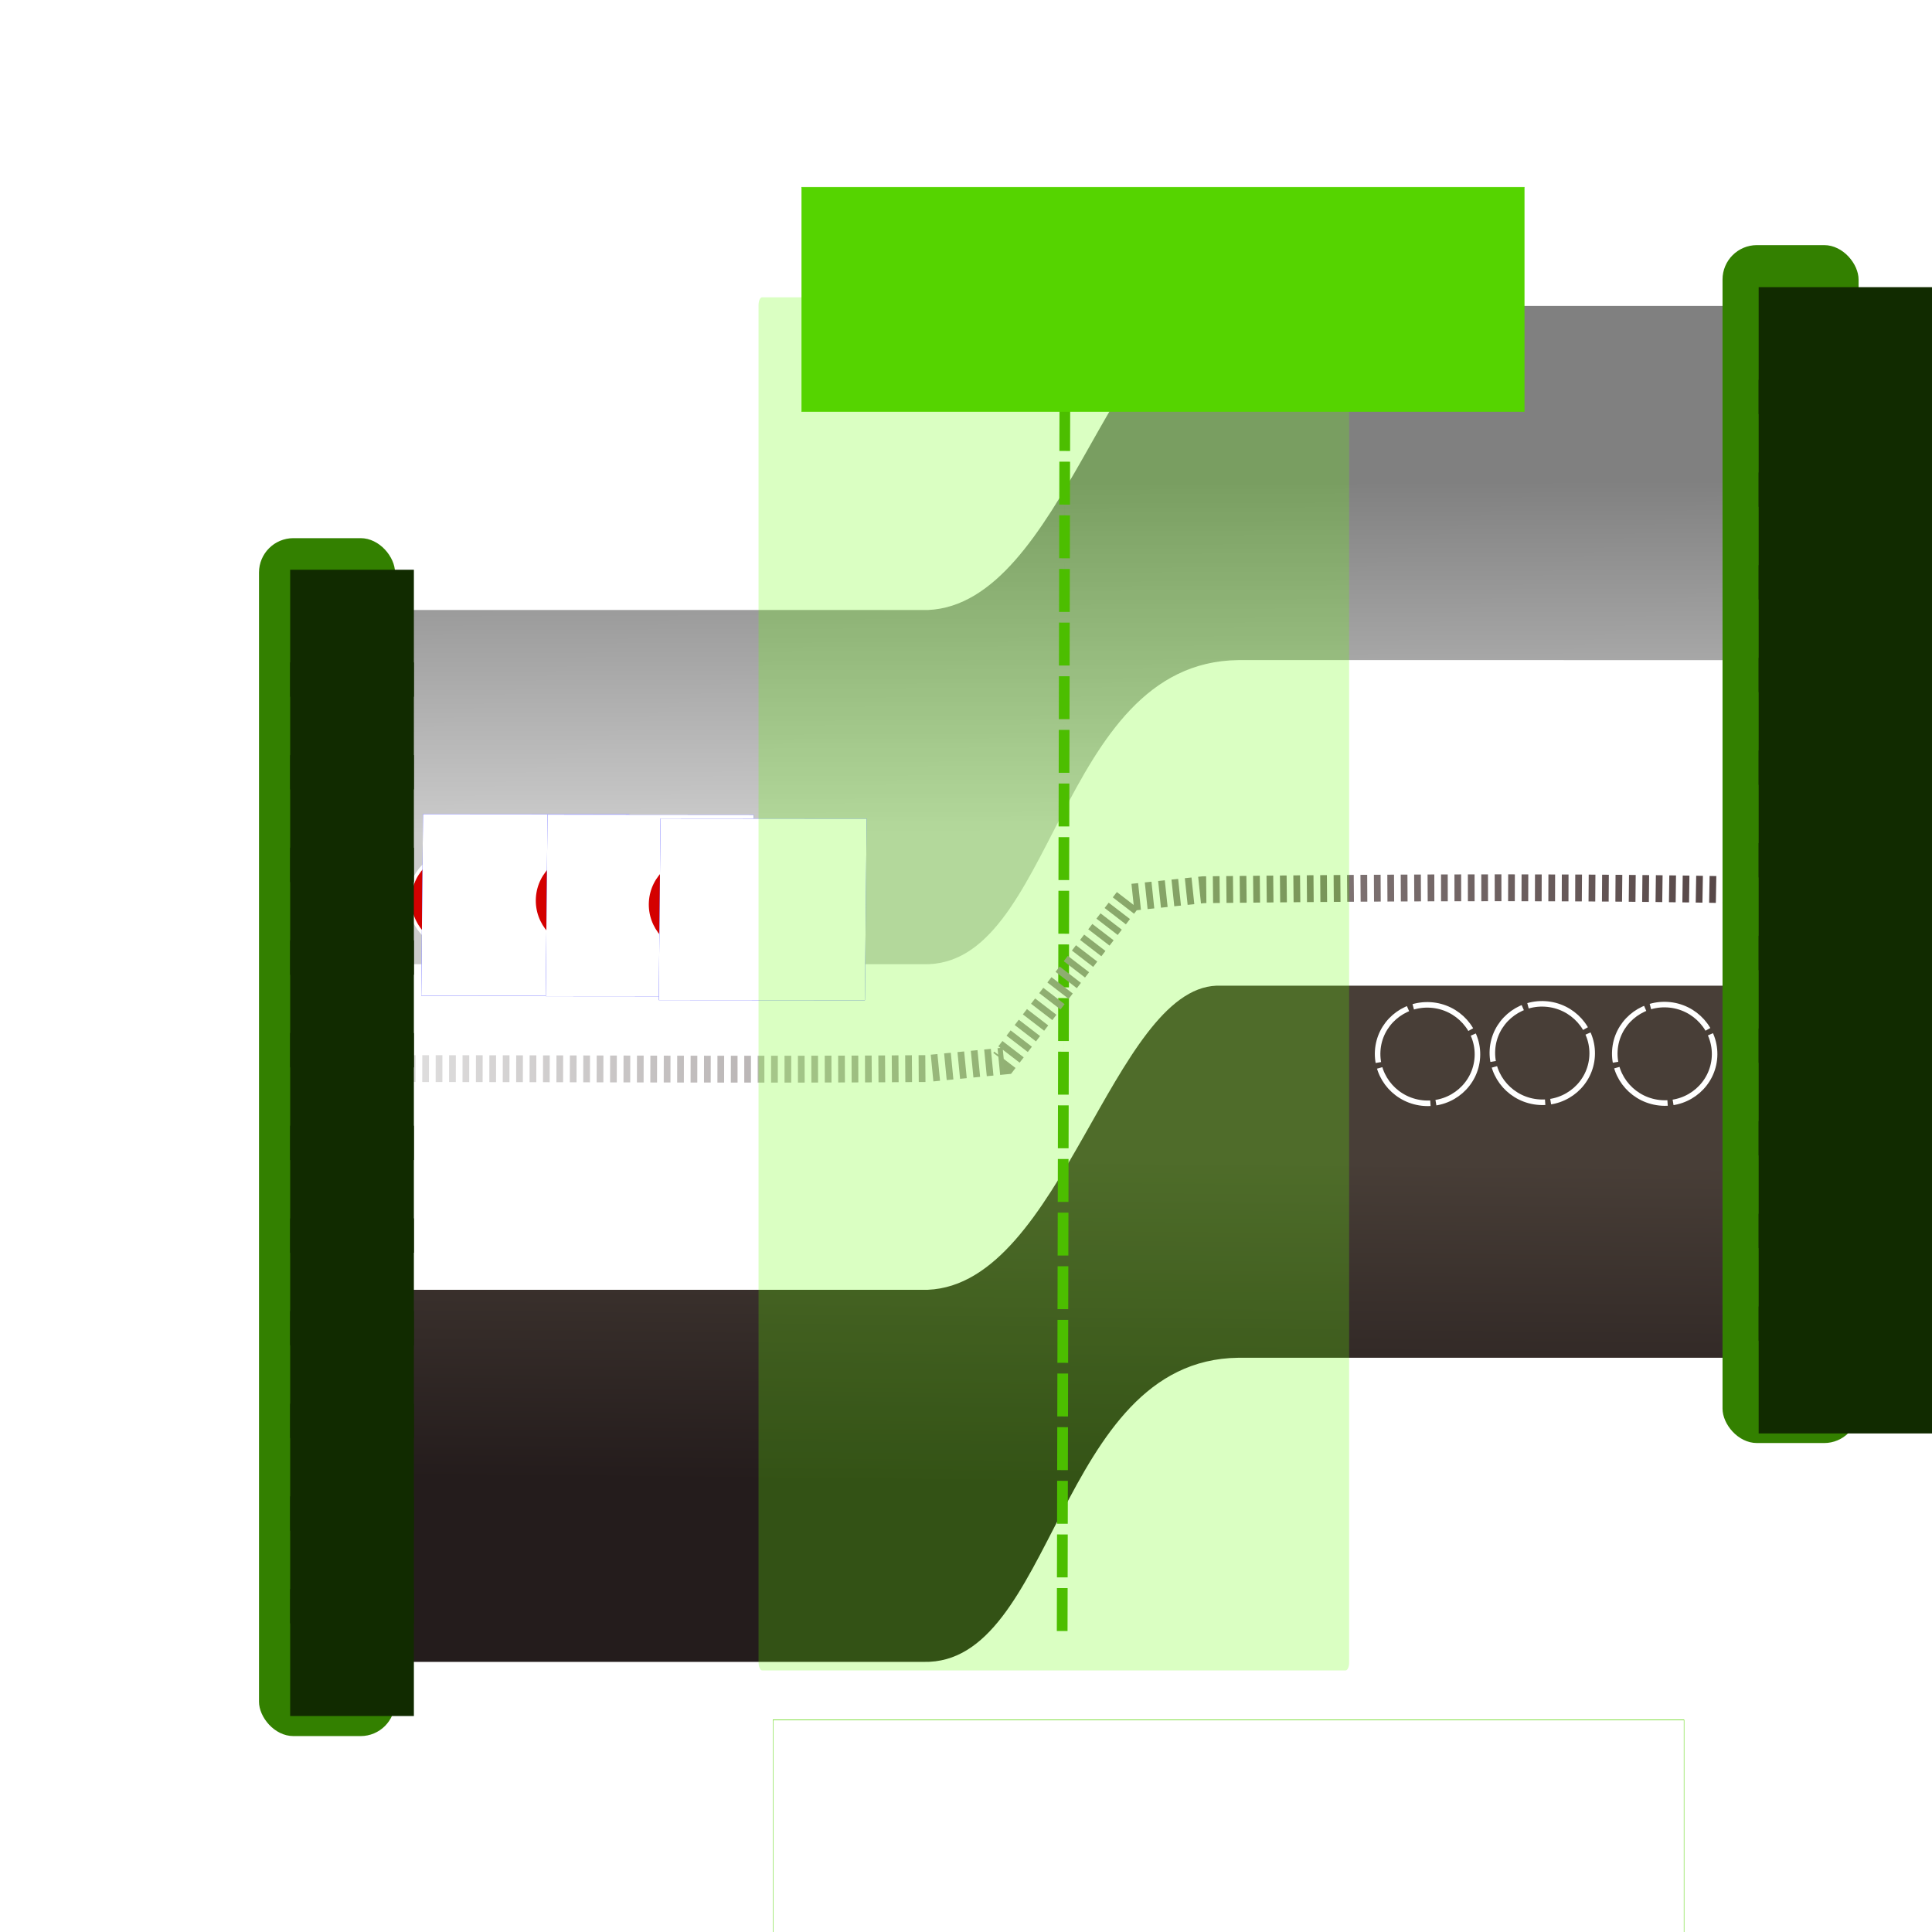 <?xml version="1.0" encoding="UTF-8" standalone="no"?>
<!-- Created with Inkscape (http://www.inkscape.org/) -->

<svg
   xmlns:dc="http://purl.org/dc/elements/1.1/"
   xmlns:cc="http://creativecommons.org/ns#"
   xmlns:rdf="http://www.w3.org/1999/02/22-rdf-syntax-ns#"
   xmlns:svg="http://www.w3.org/2000/svg"
   xmlns="http://www.w3.org/2000/svg"
   xmlns:xlink="http://www.w3.org/1999/xlink"
   xmlns:sodipodi="http://sodipodi.sourceforge.net/DTD/sodipodi-0.dtd"
   xmlns:inkscape="http://www.inkscape.org/namespaces/inkscape"
   width="1080mm"
   height="1080mm"
   viewBox="0 0 1080 1080"
   version="1.1"
   id="svg8"
   inkscape:export-filename="C:\Users\buiba\Desktop\GaN Android App v2\App Creation Material\p-n juction lesson\Lesson III\page2 v3\51.png"
   inkscape:export-xdpi="25.4"
   inkscape:export-ydpi="25.4"
   inkscape:version="0.92.4 (5da689c313, 2019-01-14)"
   sodipodi:docname="end bend with depletion.svg">
  <defs
     id="defs2">
    <linearGradient
       inkscape:collect="always"
       id="linearGradient991">
      <stop
         style="stop-color:#e6e6e6;stop-opacity:1"
         offset="0"
         id="stop987" />
      <stop
         style="stop-color:#483737;stop-opacity:1"
         offset="1"
         id="stop989" />
    </linearGradient>
    <linearGradient
       inkscape:collect="always"
       id="linearGradient990">
      <stop
         style="stop-color:#808080;stop-opacity:1;"
         offset="0"
         id="stop986" />
      <stop
         style="stop-color:#808080;stop-opacity:0;"
         offset="1"
         id="stop988" />
    </linearGradient>
    <linearGradient
       inkscape:collect="always"
       id="linearGradient982">
      <stop
         style="stop-color:#cccccc;stop-opacity:1"
         offset="0"
         id="stop978" />
      <stop
         style="stop-color:#808080;stop-opacity:1"
         offset="1"
         id="stop980" />
    </linearGradient>
    <linearGradient
       inkscape:collect="always"
       id="linearGradient974">
      <stop
         style="stop-color:#483e37;stop-opacity:1;"
         offset="0"
         id="stop970" />
      <stop
         style="stop-color:#241c1c;stop-opacity:1"
         offset="1"
         id="stop972" />
    </linearGradient>
    <marker
       inkscape:stockid="EmptyTriangleInM"
       orient="auto"
       refY="0"
       refX="0"
       id="EmptyTriangleInM"
       style="overflow:visible"
       inkscape:isstock="true">
      <path
         inkscape:connector-curvature="0"
         id="path999"
         d="M 5.77,0 -2.88,5 V -5 Z"
         style="fill:#ffffff;fill-opacity:1;fill-rule:evenodd;stroke:#ffffff;stroke-width:1pt;stroke-opacity:1"
         transform="matrix(-0.4,0,0,-0.4,1.8,0)" />
    </marker>
    <marker
       inkscape:stockid="EmptyTriangleInM"
       orient="auto"
       refY="0"
       refX="0"
       id="EmptyTriangleInM-3"
       style="overflow:visible"
       inkscape:isstock="true">
      <path
         inkscape:connector-curvature="0"
         id="path999-2"
         d="M 5.77,0 -2.88,5 V -5 Z"
         style="fill:#ffffff;fill-opacity:1;fill-rule:evenodd;stroke:#ffffff;stroke-width:1pt;stroke-opacity:1"
         transform="matrix(-0.4,0,0,-0.4,1.8,0)" />
    </marker>
    <marker
       inkscape:stockid="EmptyTriangleInM"
       orient="auto"
       refY="0"
       refX="0"
       id="EmptyTriangleInM-2"
       style="overflow:visible"
       inkscape:isstock="true">
      <path
         inkscape:connector-curvature="0"
         id="path999-9"
         d="M 5.77,0 -2.88,5 V -5 Z"
         style="fill:#ffffff;fill-opacity:1;fill-rule:evenodd;stroke:#ffffff;stroke-width:1pt;stroke-opacity:1"
         transform="matrix(-0.4,0,0,-0.4,1.8,0)" />
    </marker>
    <pattern
       y="0"
       x="0"
       height="6"
       width="6"
       patternUnits="userSpaceOnUse"
       id="EMFhbasepattern" />
    <linearGradient
       inkscape:collect="always"
       xlink:href="#linearGradient974"
       id="linearGradient976"
       x1="251.732"
       y1="142.487"
       x2="249.79"
       y2="324.898"
       gradientUnits="userSpaceOnUse" />
    <linearGradient
       inkscape:collect="always"
       xlink:href="#linearGradient982"
       id="linearGradient984"
       x1="251.732"
       y1="-39.98"
       x2="250.96"
       y2="-235.254"
       gradientUnits="userSpaceOnUse" />
    <linearGradient
       inkscape:collect="always"
       xlink:href="#linearGradient990"
       id="linearGradient992"
       x1="236.189"
       y1="57.613"
       x2="244.927"
       y2="57.613"
       gradientUnits="userSpaceOnUse" />
    <linearGradient
       inkscape:collect="always"
       xlink:href="#linearGradient991"
       id="linearGradient1001"
       x1="-123.669"
       y1="42.065"
       x2="622.326"
       y2="42.105"
       gradientUnits="userSpaceOnUse" />
    <linearGradient
       inkscape:collect="always"
       xlink:href="#linearGradient991"
       id="linearGradient1003"
       gradientUnits="userSpaceOnUse"
       x1="-123.669"
       y1="42.065"
       x2="622.326"
       y2="42.105"
       gradientTransform="translate(-1.3476563e-6)" />
    <linearGradient
       inkscape:collect="always"
       xlink:href="#linearGradient991"
       id="linearGradient1027"
       x1="-123.669"
       y1="42.085"
       x2="622.327"
       y2="42.085"
       gradientUnits="userSpaceOnUse" />
    <linearGradient
       inkscape:collect="always"
       xlink:href="#linearGradient991"
       id="linearGradient1539"
       gradientUnits="userSpaceOnUse"
       x1="-155.915"
       y1="44.546"
       x2="695.914"
       y2="44.565" />
  </defs>
  <sodipodi:namedview
     id="base"
     pagecolor="#3d3485"
     bordercolor="#666666"
     borderopacity="1.0"
     inkscape:pageopacity="0"
     inkscape:pageshadow="2"
     inkscape:zoom="0.22627417"
     inkscape:cx="2757.8444"
     inkscape:cy="2647.6804"
     inkscape:document-units="mm"
     inkscape:current-layer="layer1"
     showgrid="false"
     inkscape:pagecheckerboard="false"
     inkscape:window-width="2256"
     inkscape:window-height="1410"
     inkscape:window-x="-11"
     inkscape:window-y="-11"
     inkscape:window-maximized="1" />
  <g
     inkscape:label="Layer 1"
     inkscape:groupmode="layer"
     id="layer1"
     transform="translate(0,783)">
    <g
       id="g1532"
       transform="translate(344.714,-277.744)">
      <g
         id="g1613">
        <g
           transform="translate(-743.302,95.604)"
           id="g1299"
           style="fill:#ffffff">
          <g
             id="g1897"
             transform="translate(572.726,150.419)"
             style="fill:#ffffff">
            <g
               transform="translate(-217.351,-39.531)"
               id="g1826-3"
               style="fill:#ffffff" />
          </g>
        </g>
        <g
           id="g1804"
           transform="translate(18.59,51.798)"
           style="fill:#ffffff">
          <path
             inkscape:connector-curvature="0"
             id="path843-3"
             d="m 106.867,-619.327 -2.232,840.303"
             style="fill:#ffffff;fill-opacity:1;stroke:#ffffff;stroke-width:7;stroke-linecap:butt;stroke-linejoin:miter;stroke-miterlimit:4;stroke-dasharray:none;stroke-opacity:1;marker-start:url(#EmptyTriangleInM-2)"
             transform="translate(-387.927,206.491)" />
          <flowRoot
             transform="matrix(0.322,0,0,0.283,-401.299,-583.923)"
             style="font-style:normal;font-weight:normal;font-size:40px;line-height:1.25;font-family:sans-serif;letter-spacing:0px;word-spacing:0px;fill:#ffffff;fill-opacity:1;stroke:none;stroke-width:0.876"
             id="flowRoot1807-9"
             xml:space="preserve"><flowRegion
               style="stroke-width:0.876;fill:#ffffff"
               id="flowRegion1809-1"><rect
                 style="stroke-width:0.876;fill:#ffffff"
                 y="356.447"
                 x="214.152"
                 height="250.518"
                 width="294.965"
                 id="rect1811-7" /></flowRegion><flowPara
               style="font-weight:normal;font-size:192px;fill:#ffffff;stroke-width:0.876"
               id="flowPara1813-6">E</flowPara></flowRoot>        </g>
        <g
           transform="matrix(1.024,0,0,1,-379.83,220.829)"
           id="g1918"
           style="stroke-width:0.988;fill:#ffffff" />
        <path
           id="path1101"
           d="m 993.849,-336.3 -0.572,267.079 -1.291,591.689 z"
           style="fill:#ffffff;fill-opacity:1;fill-rule:nonzero;stroke:none;stroke-width:0.265"
           inkscape:connector-curvature="0" />
        <flowRoot
           xml:space="preserve"
           id="flowRoot950"
           style="font-style:normal;font-weight:normal;font-size:40px;line-height:1.25;font-family:sans-serif;letter-spacing:0px;word-spacing:0px;fill:#ffffff;fill-opacity:1;stroke:none;stroke-width:0.716"
           transform="matrix(0.37,0,0,0.37,-428.436,-575.667)"><flowRegion
             id="flowRegion952"
             style="fill:#ffffff;stroke-width:0.513"><rect
               id="rect954"
               width="476.279"
               height="137.592"
               x="829.079"
               y="980.783"
               style="fill:#ffffff;stroke-width:0.716" /></flowRegion><flowPara
             id="flowPara956"
             style="font-size:96px;fill:#ffffff;stroke-width:0.513">n-type</flowPara></flowRoot>        <flowRoot
           transform="matrix(0.37,0,0,0.37,193.097,-743.84)"
           style="font-style:normal;font-weight:normal;font-size:40px;line-height:1.25;font-family:sans-serif;letter-spacing:0px;word-spacing:0px;fill:#ffffff;fill-opacity:1;stroke:none;stroke-width:0.716"
           id="flowRoot964"
           xml:space="preserve"><flowRegion
             style="fill:#ffffff;stroke-width:0.513"
             id="flowRegion960"><rect
               style="fill:#ffffff;stroke-width:0.716"
               y="980.783"
               x="829.079"
               height="137.592"
               width="476.279"
               id="rect958" /></flowRegion><flowPara
             style="font-size:96px;fill:#ffffff;stroke-width:0.513"
             id="flowPara962">p-type</flowPara></flowRoot>        <path
           style="fill:url(#linearGradient984);fill-opacity:1;stroke:#ffffff;stroke-width:2;stroke-linecap:butt;stroke-linejoin:miter;stroke-miterlimit:4;stroke-dasharray:none;stroke-opacity:1"
           d="m -124.714,-165.256 h 298.586 c 73.966,-3.013 102.551,-167.62 161.364,-170 h 285.05 v 200 H 347.514 c -100.666,1.169 -101.485,171.754 -175.98,170 h -296.248 z"
           id="path924"
           inkscape:connector-curvature="0"
           sodipodi:nodetypes="ccccccccc" />
        <path
           sodipodi:nodetypes="ccccccccc"
           inkscape:connector-curvature="0"
           id="path926"
           d="m -124.714,214.744 h 298.586 c 73.966,-3.013 102.55,-167.62 161.364,-170 h 285.05 v 210 H 347.514 c -100.666,1.169 -101.485,171.754 -175.98,170 h -296.248 z"
           style="fill:url(#linearGradient976);fill-opacity:1;stroke:#ffffff;stroke-width:2;stroke-linecap:butt;stroke-linejoin:miter;stroke-miterlimit:4;stroke-dasharray:none;stroke-opacity:1" />
      </g>
      <g
         id="g948"
         transform="matrix(0.871,0,0,0.871,40.327,-13.31)"
         style="stroke-width:1.148">
        <path
           inkscape:connector-curvature="0"
           style="opacity:1;fill:url(#linearGradient992);stroke:#44aa00;stroke-width:6.875;stroke-linecap:butt;stroke-linejoin:miter;stroke-miterlimit:4;stroke-dasharray:27.55, 6.875;stroke-dashoffset:0;stroke-opacity:1"
           d="m 241.489,-371.771 -0.572,267.079 -1.291,591.689"
           id="path1103"
           transform="translate(1.0833333e-5,6.0416666e-6)" />
      </g>
      <flowRoot
         xml:space="preserve"
         id="flowRoot1133"
         style="font-style:normal;font-weight:normal;font-size:40px;line-height:1.25;font-family:sans-serif;letter-spacing:0px;word-spacing:0px;opacity:1;fill:#ffffff;fill-opacity:1;stroke:#55d400;stroke-width:0.569"
         transform="matrix(0.387,0,0,0.56,-533.818,-1643.951)"><flowRegion
           id="flowRegion1135"
           style="fill:#ffffff;stroke:#55d400;stroke-width:0.407"><rect
             id="rect1137"
             width="1315.942"
             height="282.24"
             x="1605.237"
             y="3750.258"
             style="fill:#ffffff;stroke:#55d400;stroke-width:0.569" /></flowRegion><flowPara
           id="flowPara1139"
           style="font-size:96px;opacity:0.3;fill:#ffffff;stroke:#55d400;stroke-width:0.407">REVERSE-BIASED</flowPara></flowRoot>      <g
         id="g1038"
         transform="translate(0,39.158)">
        <g
           id="g1409"
           transform="translate(-897.6,134.51)">
          <g
             id="g1956"
             transform="translate(461.57,-125.428)">
            <ellipse
               transform="matrix(0.998,0.062,-0.059,0.998,386.784,190.475)"
               style="opacity:1;fill:#d40000;fill-opacity:1;stroke:#ffffff;stroke-width:1.9;stroke-miterlimit:4;stroke-dasharray:none;stroke-opacity:1"
               id="ellipse1938"
               cx="-52.729"
               cy="-237.919"
               rx="27.915"
               ry="27.523" />
            <flowRoot
               xml:space="preserve"
               id="flowRoot1946"
               style="font-style:normal;font-weight:normal;font-size:192px;line-height:1.25;font-family:sans-serif;letter-spacing:0px;word-spacing:0px;fill:#0000ff;fill-opacity:1;stroke:none;stroke-width:0.597"
               transform="matrix(0.469,3.9292212e-4,-0.004,0.418,-63.292,-610.71)"><flowRegion
                 id="flowRegion1942"
                 style="font-size:192px;fill:#0000ff;stroke-width:0.161"><rect
                   id="rect1940"
                   width="245.714"
                   height="242.857"
                   x="844.286"
                   y="1224.747"
                   style="font-size:192px;fill:#0000ff;stroke-width:0.597" /></flowRegion><flowPara
                 id="flowPara1944"
                 style="font-size:192px;fill:#0000ff;stroke-width:0.161">-</flowPara></flowRoot>            <flowRoot
               transform="matrix(0.469,3.9292148e-4,-0.004,0.418,-63.292,-610.71)"
               style="font-style:normal;font-weight:normal;font-size:192px;line-height:1.25;font-family:sans-serif;letter-spacing:0px;word-spacing:0px;fill:#ffffff;fill-opacity:1;stroke:none;stroke-width:0.597"
               id="flowRoot1954"
               xml:space="preserve"><flowRegion
                 style="font-size:192px;fill:#ffffff;stroke-width:0.161"
                 id="flowRegion1950"><rect
                   style="font-size:192px;fill:#ffffff;stroke-width:0.597"
                   y="1224.747"
                   x="844.286"
                   height="242.857"
                   width="245.714"
                   id="rect1948" /></flowRegion><flowPara
                 style="font-size:192px;fill:#ffffff;stroke-width:0.161"
                 id="flowPara1952">-</flowPara></flowRoot>          </g>
        </g>
        <g
           transform="translate(-846.722,131.304)"
           id="g1015"
           inkscape:transform-center-x="-47.941471"
           inkscape:transform-center-y="2.3386084">
          <g
             transform="translate(480.279,-121.921)"
             id="g1013">
            <ellipse
               ry="27.523"
               rx="27.915"
               cy="-237.919"
               cx="-52.729"
               id="ellipse995"
               style="opacity:1;fill:#d40000;fill-opacity:1;stroke:#ffffff;stroke-width:1.9;stroke-miterlimit:4;stroke-dasharray:none;stroke-opacity:1"
               transform="matrix(0.998,0.062,-0.059,0.998,386.784,190.475)" />
            <flowRoot
               transform="matrix(0.469,3.9292212e-4,-0.004,0.418,-63.292,-610.71)"
               style="font-style:normal;font-weight:normal;font-size:192px;line-height:1.25;font-family:sans-serif;letter-spacing:0px;word-spacing:0px;fill:#0000ff;fill-opacity:1;stroke:none;stroke-width:0.597"
               id="flowRoot1003"
               xml:space="preserve"><flowRegion
                 style="font-size:192px;fill:#0000ff;stroke-width:0.161"
                 id="flowRegion999"><rect
                   style="font-size:192px;fill:#0000ff;stroke-width:0.597"
                   y="1224.747"
                   x="844.286"
                   height="242.857"
                   width="245.714"
                   id="rect997" /></flowRegion><flowPara
                 style="font-size:192px;fill:#0000ff;stroke-width:0.161"
                 id="flowPara1001">-</flowPara></flowRoot>            <flowRoot
               xml:space="preserve"
               id="flowRoot1011"
               style="font-style:normal;font-weight:normal;font-size:192px;line-height:1.25;font-family:sans-serif;letter-spacing:0px;word-spacing:0px;fill:#ffffff;fill-opacity:1;stroke:none;stroke-width:0.597"
               transform="matrix(0.469,3.9292148e-4,-0.004,0.418,-63.292,-610.71)"><flowRegion
                 id="flowRegion1007"
                 style="font-size:192px;fill:#ffffff;stroke-width:0.161"><rect
                   id="rect1005"
                   width="245.714"
                   height="242.857"
                   x="844.286"
                   y="1224.747"
                   style="font-size:192px;fill:#ffffff;stroke-width:0.597" /></flowRegion><flowPara
                 id="flowPara1009"
                 style="font-size:192px;fill:#ffffff;stroke-width:0.161">-</flowPara></flowRoot>          </g>
        </g>
        <g
           id="g1037"
           transform="translate(-783.548,133.492)">
          <g
             id="g1035"
             transform="translate(480.279,-121.921)">
            <ellipse
               transform="matrix(0.998,0.062,-0.059,0.998,386.784,190.475)"
               style="opacity:1;fill:#d40000;fill-opacity:1;stroke:#ffffff;stroke-width:1.9;stroke-miterlimit:4;stroke-dasharray:none;stroke-opacity:1"
               id="ellipse1017"
               cx="-52.729"
               cy="-237.919"
               rx="27.915"
               ry="27.523" />
            <flowRoot
               xml:space="preserve"
               id="flowRoot1025"
               style="font-style:normal;font-weight:normal;font-size:192px;line-height:1.25;font-family:sans-serif;letter-spacing:0px;word-spacing:0px;fill:#0000ff;fill-opacity:1;stroke:none;stroke-width:0.597"
               transform="matrix(0.469,3.9292212e-4,-0.004,0.418,-63.292,-610.71)"><flowRegion
                 id="flowRegion1021"
                 style="font-size:192px;fill:#0000ff;stroke-width:0.161"><rect
                   id="rect1019"
                   width="245.714"
                   height="242.857"
                   x="844.286"
                   y="1224.747"
                   style="font-size:192px;fill:#0000ff;stroke-width:0.597" /></flowRegion><flowPara
                 id="flowPara1023"
                 style="font-size:192px;fill:#0000ff;stroke-width:0.161">-</flowPara></flowRoot>            <flowRoot
               transform="matrix(0.469,3.9292148e-4,-0.004,0.418,-63.292,-610.71)"
               style="font-style:normal;font-weight:normal;font-size:192px;line-height:1.25;font-family:sans-serif;letter-spacing:0px;word-spacing:0px;fill:#ffffff;fill-opacity:1;stroke:none;stroke-width:0.597"
               id="flowRoot1033"
               xml:space="preserve"><flowRegion
                 style="font-size:192px;fill:#ffffff;stroke-width:0.161"
                 id="flowRegion1029"><rect
                   style="font-size:192px;fill:#ffffff;stroke-width:0.597"
                   y="1224.747"
                   x="844.286"
                   height="242.857"
                   width="245.714"
                   id="rect1027" /></flowRegion><flowPara
                 style="font-size:192px;fill:#ffffff;stroke-width:0.161"
                 id="flowPara1031">-</flowPara></flowRoot>          </g>
        </g>
        <rect
           ry="1.98"
           rx="1.98"
           y="-378.211"
           x="224.31"
           height="774.943"
           width="49.502"
           id="rect1131"
           style="opacity:0;fill:#66ff00;fill-opacity:1;stroke:none;stroke-width:5.99;stroke-miterlimit:4;stroke-dasharray:none;stroke-dashoffset:0;stroke-opacity:1" />
        <flowRoot
           transform="matrix(0.307,0,0,0.444,-391.75,-2099.829)"
           style="font-style:normal;font-weight:normal;font-size:40px;line-height:1.25;font-family:sans-serif;letter-spacing:0px;word-spacing:0px;opacity:0;fill:#55d400;fill-opacity:1;stroke:#55d400;stroke-width:0.716;"
           id="flowRoot1133-5"
           xml:space="preserve"><flowRegion
             style="fill:#55d400;stroke:#55d400;stroke-width:0.513;"
             id="flowRegion1135-1"><rect
               style="fill:#55d400;stroke:#55d400;stroke-width:0.716;"
               y="3750.258"
               x="1605.237"
               height="282.24"
               width="1315.942"
               id="rect1137-7" /></flowRegion><flowPara
             style="font-size:96px;fill:#55d400;stroke:#55d400;stroke-width:0.513;"
             id="flowPara1139-7">DEPLETION REGION</flowPara></flowRoot>      </g>
      <g
         id="g1071"
         transform="translate(-388.583,0.664)">
        <g
           id="g1003"
           transform="translate(0.529,4.763)">
          <g
             transform="translate(0.153,-12.259)"
             id="g1330">
            <ellipse
               cx="845.146"
               cy="38.493"
               rx="27.915"
               ry="27.523"
               transform="matrix(0.998,0.062,-0.059,0.998,0,0)"
               style="opacity:1;fill:none;fill-opacity:1;stroke:#ffffff;stroke-width:3.1;stroke-miterlimit:4;stroke-dasharray:37.2, 3.1;stroke-dashoffset:0;stroke-opacity:1"
               id="ellipse982" />
          </g>
          <g
             id="g1067"
             transform="translate(132.729,-12.41)">
            <ellipse
               id="ellipse1065"
               style="opacity:1;fill:none;fill-opacity:1;stroke:#ffffff;stroke-width:3.1;stroke-miterlimit:4;stroke-dasharray:37.2, 3.1;stroke-dashoffset:0;stroke-opacity:1"
               transform="matrix(0.998,0.062,-0.059,0.998,0,0)"
               ry="27.523"
               rx="27.915"
               cy="38.493"
               cx="845.146" />
          </g>
          <ellipse
             cx="908.58"
             cy="21.693"
             rx="27.915"
             ry="27.523"
             transform="matrix(0.998,0.062,-0.059,0.998,0,0)"
             style="opacity:1;fill:none;fill-opacity:1;stroke:#ffffff;stroke-width:3.1;stroke-miterlimit:4;stroke-dasharray:37.2, 3.1;stroke-dashoffset:0;stroke-opacity:1"
             id="ellipse1069" />
        </g>
      </g>
      <g
         id="g996"
         style="fill-opacity:1;fill:url(#linearGradient1001)" />
      <path
         style="fill:none;fill-opacity:1;stroke:url(#linearGradient1539);stroke-width:15;stroke-linecap:butt;stroke-linejoin:miter;stroke-miterlimit:4;stroke-dasharray:3.75, 3.75;stroke-dashoffset:0;stroke-opacity:1"
         d="m -123.669,92.066 c 98.985,0.005 208.591,0.804 296.957,0.015 L 216.497,87.882 286.731,-3.546 328.012,-7.895 c 58.5,-0.624 184.451,-2.111 294.314,0"
         id="path978"
         inkscape:connector-curvature="0"
         sodipodi:nodetypes="cccccc" />
      <g
         id="g1210"
         transform="translate(255.864,-116.742)">
        <g
           id="g1263"
           transform="matrix(1,0,0,1.071,1.124,-29.349)"
           style="stroke-width:0.966">
          <g
             id="g1316"
             transform="translate(818.355,-117.735)">
            <g
               id="g1537"
               transform="translate(3.326551e-6,8.731)">
              <g
                 transform="matrix(1,0,0,1.076,-256.997,133.431)"
                 style="opacity:1;fill:#338000;stroke-width:0.931"
                 id="g1050">
                <rect
                   rx="19.234"
                   ry="16.678"
                   y="-215.469"
                   x="-200.153"
                   height="581.092"
                   width="76.043"
                   id="rect932"
                   style="opacity:1;fill:#338000;fill-opacity:1;stroke:none;stroke-width:1.862;stroke-miterlimit:4;stroke-dasharray:none;stroke-dashoffset:22.677;stroke-opacity:1" />
              </g>
              <g
                 id="g1103"
                 transform="matrix(1.477,0,0,1.076,-171.941,147.788)"
                 style="opacity:1;fill:#112b00;stroke-width:0.766">
                <flowRoot
                   transform="matrix(0.503,0,0,0.448,-496.944,-763.104)"
                   style="font-style:normal;font-weight:normal;font-size:96px;line-height:1.25;font-family:sans-serif;letter-spacing:0px;word-spacing:0px;fill:#112b00;fill-opacity:1;stroke:none;stroke-width:0.427"
                   id="flowRoot934"
                   xml:space="preserve"><flowRegion
                     style="font-size:96px;fill:#112b00;stroke-width:0.238"
                     id="flowRegion936"><rect
                       style="font-size:96px;fill:#112b00;stroke-width:0.427"
                       y="1238.14"
                       x="631.25"
                       height="137.5"
                       width="137.5"
                       id="rect938" /></flowRegion><flowPara
                     style="font-size:96px;fill:#112b00;stroke-width:0.238"
                     id="flowPara940">-</flowPara></flowRoot>                <flowRoot
                   xml:space="preserve"
                   id="flowRoot948"
                   style="font-style:normal;font-weight:normal;font-size:96px;line-height:1.25;font-family:sans-serif;letter-spacing:0px;word-spacing:0px;fill:#112b00;fill-opacity:1;stroke:none;stroke-width:0.427"
                   transform="matrix(0.503,0,0,0.448,-496.944,-718.155)"><flowRegion
                     id="flowRegion944"
                     style="font-size:96px;fill:#112b00;stroke-width:0.238"><rect
                       id="rect942"
                       width="137.5"
                       height="137.5"
                       x="631.25"
                       y="1238.14"
                       style="font-size:96px;fill:#112b00;stroke-width:0.427" /></flowRegion><flowPara
                     id="flowPara946"
                     style="font-size:96px;fill:#112b00;stroke-width:0.238">-</flowPara></flowRoot>                <flowRoot
                   transform="matrix(0.503,0,0,0.448,-496.944,-673.206)"
                   style="font-style:normal;font-weight:normal;font-size:96px;line-height:1.25;font-family:sans-serif;letter-spacing:0px;word-spacing:0px;fill:#112b00;fill-opacity:1;stroke:none;stroke-width:0.427"
                   id="flowRoot957"
                   xml:space="preserve"><flowRegion
                     style="font-size:96px;fill:#112b00;stroke-width:0.238"
                     id="flowRegion953"><rect
                       style="font-size:96px;fill:#112b00;stroke-width:0.427"
                       y="1238.14"
                       x="631.25"
                       height="137.5"
                       width="137.5"
                       id="rect950" /></flowRegion><flowPara
                     style="font-size:96px;fill:#112b00;stroke-width:0.238"
                     id="flowPara955">-</flowPara></flowRoot>                <flowRoot
                   xml:space="preserve"
                   id="flowRoot965"
                   style="font-style:normal;font-weight:normal;font-size:96px;line-height:1.25;font-family:sans-serif;letter-spacing:0px;word-spacing:0px;fill:#112b00;fill-opacity:1;stroke:none;stroke-width:0.427"
                   transform="matrix(0.503,0,0,0.448,-496.944,-628.257)"><flowRegion
                     id="flowRegion961"
                     style="font-size:96px;fill:#112b00;stroke-width:0.238"><rect
                       id="rect959"
                       width="137.5"
                       height="137.5"
                       x="631.25"
                       y="1238.14"
                       style="font-size:96px;fill:#112b00;stroke-width:0.427" /></flowRegion><flowPara
                     id="flowPara963"
                     style="font-size:96px;fill:#112b00;stroke-width:0.238">-</flowPara></flowRoot>                <flowRoot
                   xml:space="preserve"
                   id="flowRoot981"
                   style="font-style:normal;font-weight:normal;font-size:96px;line-height:1.25;font-family:sans-serif;letter-spacing:0px;word-spacing:0px;fill:#112b00;fill-opacity:1;stroke:none;stroke-width:0.427"
                   transform="matrix(0.503,0,0,0.448,-496.944,-583.307)"><flowRegion
                     id="flowRegion977"
                     style="font-size:96px;fill:#112b00;stroke-width:0.238"><rect
                       id="rect975"
                       width="137.5"
                       height="137.5"
                       x="631.25"
                       y="1238.14"
                       style="font-size:96px;fill:#112b00;stroke-width:0.427" /></flowRegion><flowPara
                     id="flowPara979"
                     style="font-size:96px;fill:#112b00;stroke-width:0.238">-</flowPara></flowRoot>                <flowRoot
                   transform="matrix(0.503,0,0,0.448,-496.944,-538.358)"
                   style="font-style:normal;font-weight:normal;font-size:96px;line-height:1.25;font-family:sans-serif;letter-spacing:0px;word-spacing:0px;fill:#112b00;fill-opacity:1;stroke:none;stroke-width:0.427"
                   id="flowRoot989"
                   xml:space="preserve"><flowRegion
                     style="font-size:96px;fill:#112b00;stroke-width:0.238"
                     id="flowRegion985"><rect
                       style="font-size:96px;fill:#112b00;stroke-width:0.427"
                       y="1238.14"
                       x="631.25"
                       height="137.5"
                       width="137.5"
                       id="rect983" /></flowRegion><flowPara
                     style="font-size:96px;fill:#112b00;stroke-width:0.238"
                     id="flowPara987">-</flowPara></flowRoot>                <flowRoot
                   xml:space="preserve"
                   id="flowRoot997"
                   style="font-style:normal;font-weight:normal;font-size:96px;line-height:1.25;font-family:sans-serif;letter-spacing:0px;word-spacing:0px;fill:#112b00;fill-opacity:1;stroke:none;stroke-width:0.427"
                   transform="matrix(0.503,0,0,0.448,-496.944,-493.409)"><flowRegion
                     id="flowRegion993"
                     style="font-size:96px;fill:#112b00;stroke-width:0.238"><rect
                       id="rect991"
                       width="137.5"
                       height="137.5"
                       x="631.25"
                       y="1238.14"
                       style="font-size:96px;fill:#112b00;stroke-width:0.427" /></flowRegion><flowPara
                     id="flowPara995"
                     style="font-size:96px;fill:#112b00;stroke-width:0.238">-</flowPara></flowRoot>                <flowRoot
                   xml:space="preserve"
                   id="flowRoot1013"
                   style="font-style:normal;font-weight:normal;font-size:96px;line-height:1.25;font-family:sans-serif;letter-spacing:0px;word-spacing:0px;fill:#112b00;fill-opacity:1;stroke:none;stroke-width:0.427"
                   transform="matrix(0.503,0,0,0.448,-496.944,-358.562)"><flowRegion
                     id="flowRegion1009"
                     style="font-size:96px;fill:#112b00;stroke-width:0.238"><rect
                       id="rect1007"
                       width="137.5"
                       height="137.5"
                       x="631.25"
                       y="1238.14"
                       style="font-size:96px;fill:#112b00;stroke-width:0.427" /></flowRegion><flowPara
                     id="flowPara1011"
                     style="font-size:96px;fill:#112b00;stroke-width:0.238">-</flowPara></flowRoot>                <flowRoot
                   transform="matrix(0.503,0,0,0.448,-496.944,-448.46)"
                   style="font-style:normal;font-weight:normal;font-size:96px;line-height:1.25;font-family:sans-serif;letter-spacing:0px;word-spacing:0px;fill:#112b00;fill-opacity:1;stroke:none;stroke-width:0.427"
                   id="flowRoot1021"
                   xml:space="preserve"><flowRegion
                     style="font-size:96px;fill:#112b00;stroke-width:0.238"
                     id="flowRegion1017"><rect
                       style="font-size:96px;fill:#112b00;stroke-width:0.427"
                       y="1238.14"
                       x="631.25"
                       height="137.5"
                       width="137.5"
                       id="rect1015" /></flowRegion><flowPara
                     style="font-size:96px;fill:#112b00;stroke-width:0.238"
                     id="flowPara1019">-</flowPara></flowRoot>                <flowRoot
                   xml:space="preserve"
                   id="flowRoot1037"
                   style="font-style:normal;font-weight:normal;font-size:96px;line-height:1.25;font-family:sans-serif;letter-spacing:0px;word-spacing:0px;fill:#112b00;fill-opacity:1;stroke:none;stroke-width:0.427"
                   transform="matrix(0.503,0,0,0.448,-496.944,-313.613)"><flowRegion
                     id="flowRegion1033"
                     style="font-size:96px;fill:#112b00;stroke-width:0.238"><rect
                       id="rect1031"
                       width="137.5"
                       height="137.5"
                       x="631.25"
                       y="1238.14"
                       style="font-size:96px;fill:#112b00;stroke-width:0.427" /></flowRegion><flowPara
                     id="flowPara1035"
                     style="font-size:96px;fill:#112b00;stroke-width:0.238">-</flowPara></flowRoot>                <flowRoot
                   transform="matrix(0.503,0,0,0.448,-496.944,-403.511)"
                   style="font-style:normal;font-weight:normal;font-size:96px;line-height:1.25;font-family:sans-serif;letter-spacing:0px;word-spacing:0px;fill:#112b00;fill-opacity:1;stroke:none;stroke-width:0.427"
                   id="flowRoot1045"
                   xml:space="preserve"><flowRegion
                     style="font-size:96px;fill:#112b00;stroke-width:0.238"
                     id="flowRegion1041"><rect
                       style="font-size:96px;fill:#112b00;stroke-width:0.427"
                       y="1238.14"
                       x="631.25"
                       height="137.5"
                       width="137.5"
                       id="rect1039" /></flowRegion><flowPara
                     style="font-size:96px;fill:#112b00;stroke-width:0.238"
                     id="flowPara1043">-</flowPara></flowRoot>                <flowRoot
                   transform="matrix(0.503,0,0,0.448,-496.944,-268.664)"
                   style="font-style:normal;font-weight:normal;font-size:96px;line-height:1.25;font-family:sans-serif;letter-spacing:0px;word-spacing:0px;fill:#112b00;fill-opacity:1;stroke:none;stroke-width:0.427"
                   id="flowRoot1053"
                   xml:space="preserve"><flowRegion
                     style="font-size:96px;fill:#112b00;stroke-width:0.238"
                     id="flowRegion1049"><rect
                       style="font-size:96px;fill:#112b00;stroke-width:0.427"
                       y="1238.14"
                       x="631.25"
                       height="137.5"
                       width="137.5"
                       id="rect1047" /></flowRegion><flowPara
                     style="font-size:96px;fill:#112b00;stroke-width:0.238"
                     id="flowPara1051">-</flowPara></flowRoot>              </g>
            </g>
          </g>
          <g
             style="stroke-width:0.966"
             id="g1316-4"
             transform="translate(0.23,36.045)">
            <g
               id="g1592"
               transform="translate(0,7.903)">
              <g
                 transform="matrix(1,0,0,1.076,-256.997,133.431)"
                 style="opacity:1;fill:#338000;stroke-width:0.931"
                 id="g1050-1">
                <rect
                   rx="19.234"
                   ry="16.678"
                   y="-215.469"
                   x="-200.153"
                   height="581.092"
                   width="76.043"
                   id="rect932-4"
                   style="opacity:1;fill:#338000;fill-opacity:1;stroke:none;stroke-width:1.862;stroke-miterlimit:4;stroke-dasharray:none;stroke-dashoffset:22.677;stroke-opacity:1" />
              </g>
              <g
                 id="g1103-9"
                 transform="matrix(1,0,0,1.076,-260.304,142.331)"
                 style="opacity:1;fill:#112b00;stroke-width:0.931">
                <flowRoot
                   transform="matrix(0.503,0,0,0.448,-496.944,-763.104)"
                   style="font-style:normal;font-weight:normal;font-size:96px;line-height:1.25;font-family:sans-serif;letter-spacing:0px;word-spacing:0px;fill:#112b00;fill-opacity:1;stroke:none;stroke-width:0.519"
                   id="flowRoot934-6"
                   xml:space="preserve"><flowRegion
                     style="font-size:96px;fill:#112b00;stroke-width:0.289"
                     id="flowRegion936-8"><rect
                       style="font-size:96px;fill:#112b00;stroke-width:0.519"
                       y="1238.14"
                       x="631.25"
                       height="137.5"
                       width="137.5"
                       id="rect938-9" /></flowRegion><flowPara
                     style="font-size:96px;fill:#112b00;stroke-width:0.289"
                     id="flowPara940-9">+</flowPara></flowRoot>                <flowRoot
                   xml:space="preserve"
                   id="flowRoot948-4"
                   style="font-style:normal;font-weight:normal;font-size:96px;line-height:1.25;font-family:sans-serif;letter-spacing:0px;word-spacing:0px;fill:#112b00;fill-opacity:1;stroke:none;stroke-width:0.519"
                   transform="matrix(0.503,0,0,0.448,-496.944,-718.155)"><flowRegion
                     id="flowRegion944-8"
                     style="font-size:96px;fill:#112b00;stroke-width:0.289"><rect
                       id="rect942-3"
                       width="137.5"
                       height="137.5"
                       x="631.25"
                       y="1238.14"
                       style="font-size:96px;fill:#112b00;stroke-width:0.519" /></flowRegion><flowPara
                     id="flowPara946-3"
                     style="font-size:96px;fill:#112b00;stroke-width:0.289">+</flowPara></flowRoot>                <flowRoot
                   transform="matrix(0.503,0,0,0.448,-496.944,-673.206)"
                   style="font-style:normal;font-weight:normal;font-size:96px;line-height:1.25;font-family:sans-serif;letter-spacing:0px;word-spacing:0px;fill:#112b00;fill-opacity:1;stroke:none;stroke-width:0.519"
                   id="flowRoot957-9"
                   xml:space="preserve"><flowRegion
                     style="font-size:96px;fill:#112b00;stroke-width:0.289"
                     id="flowRegion953-9"><rect
                       style="font-size:96px;fill:#112b00;stroke-width:0.519"
                       y="1238.14"
                       x="631.25"
                       height="137.5"
                       width="137.5"
                       id="rect950-5" /></flowRegion><flowPara
                     style="font-size:96px;fill:#112b00;stroke-width:0.289"
                     id="flowPara955-3">+</flowPara></flowRoot>                <flowRoot
                   xml:space="preserve"
                   id="flowRoot965-4"
                   style="font-style:normal;font-weight:normal;font-size:96px;line-height:1.25;font-family:sans-serif;letter-spacing:0px;word-spacing:0px;fill:#112b00;fill-opacity:1;stroke:none;stroke-width:0.519"
                   transform="matrix(0.503,0,0,0.448,-496.944,-628.257)"><flowRegion
                     id="flowRegion961-4"
                     style="font-size:96px;fill:#112b00;stroke-width:0.289"><rect
                       id="rect959-1"
                       width="137.5"
                       height="137.5"
                       x="631.25"
                       y="1238.14"
                       style="font-size:96px;fill:#112b00;stroke-width:0.519" /></flowRegion><flowPara
                     id="flowPara963-9"
                     style="font-size:96px;fill:#112b00;stroke-width:0.289">+</flowPara></flowRoot>                <flowRoot
                   xml:space="preserve"
                   id="flowRoot981-9"
                   style="font-style:normal;font-weight:normal;font-size:96px;line-height:1.25;font-family:sans-serif;letter-spacing:0px;word-spacing:0px;fill:#112b00;fill-opacity:1;stroke:none;stroke-width:0.519"
                   transform="matrix(0.503,0,0,0.448,-496.944,-583.307)"><flowRegion
                     id="flowRegion977-1"
                     style="font-size:96px;fill:#112b00;stroke-width:0.289"><rect
                       id="rect975-6"
                       width="137.5"
                       height="137.5"
                       x="631.25"
                       y="1238.14"
                       style="font-size:96px;fill:#112b00;stroke-width:0.519" /></flowRegion><flowPara
                     id="flowPara979-2"
                     style="font-size:96px;fill:#112b00;stroke-width:0.289">+</flowPara></flowRoot>                <flowRoot
                   transform="matrix(0.503,0,0,0.448,-496.944,-538.358)"
                   style="font-style:normal;font-weight:normal;font-size:96px;line-height:1.25;font-family:sans-serif;letter-spacing:0px;word-spacing:0px;fill:#112b00;fill-opacity:1;stroke:none;stroke-width:0.519"
                   id="flowRoot989-3"
                   xml:space="preserve"><flowRegion
                     style="font-size:96px;fill:#112b00;stroke-width:0.289"
                     id="flowRegion985-0"><rect
                       style="font-size:96px;fill:#112b00;stroke-width:0.519"
                       y="1238.14"
                       x="631.25"
                       height="137.5"
                       width="137.5"
                       id="rect983-1" /></flowRegion><flowPara
                     style="font-size:96px;fill:#112b00;stroke-width:0.289"
                     id="flowPara987-7">+</flowPara></flowRoot>                <flowRoot
                   xml:space="preserve"
                   id="flowRoot997-7"
                   style="font-style:normal;font-weight:normal;font-size:96px;line-height:1.25;font-family:sans-serif;letter-spacing:0px;word-spacing:0px;fill:#112b00;fill-opacity:1;stroke:none;stroke-width:0.519"
                   transform="matrix(0.503,0,0,0.448,-496.944,-493.409)"><flowRegion
                     id="flowRegion993-3"
                     style="font-size:96px;fill:#112b00;stroke-width:0.289"><rect
                       id="rect991-3"
                       width="137.5"
                       height="137.5"
                       x="631.25"
                       y="1238.14"
                       style="font-size:96px;fill:#112b00;stroke-width:0.519" /></flowRegion><flowPara
                     id="flowPara995-6"
                     style="font-size:96px;fill:#112b00;stroke-width:0.289">+</flowPara></flowRoot>                <flowRoot
                   xml:space="preserve"
                   id="flowRoot1013-0"
                   style="font-style:normal;font-weight:normal;font-size:96px;line-height:1.25;font-family:sans-serif;letter-spacing:0px;word-spacing:0px;fill:#112b00;fill-opacity:1;stroke:none;stroke-width:0.519"
                   transform="matrix(0.503,0,0,0.448,-496.944,-358.562)"><flowRegion
                     id="flowRegion1009-8"
                     style="font-size:96px;fill:#112b00;stroke-width:0.289"><rect
                       id="rect1007-3"
                       width="137.5"
                       height="137.5"
                       x="631.25"
                       y="1238.14"
                       style="font-size:96px;fill:#112b00;stroke-width:0.519" /></flowRegion><flowPara
                     id="flowPara1011-5"
                     style="font-size:96px;fill:#112b00;stroke-width:0.289">+</flowPara></flowRoot>                <flowRoot
                   transform="matrix(0.503,0,0,0.448,-496.944,-448.46)"
                   style="font-style:normal;font-weight:normal;font-size:96px;line-height:1.25;font-family:sans-serif;letter-spacing:0px;word-spacing:0px;fill:#112b00;fill-opacity:1;stroke:none;stroke-width:0.519"
                   id="flowRoot1021-8"
                   xml:space="preserve"><flowRegion
                     style="font-size:96px;fill:#112b00;stroke-width:0.289"
                     id="flowRegion1017-2"><rect
                       style="font-size:96px;fill:#112b00;stroke-width:0.519"
                       y="1238.14"
                       x="631.25"
                       height="137.5"
                       width="137.5"
                       id="rect1015-3" /></flowRegion><flowPara
                     style="font-size:96px;fill:#112b00;stroke-width:0.289"
                     id="flowPara1019-9">+</flowPara></flowRoot>                <flowRoot
                   xml:space="preserve"
                   id="flowRoot1037-5"
                   style="font-style:normal;font-weight:normal;font-size:96px;line-height:1.25;font-family:sans-serif;letter-spacing:0px;word-spacing:0px;fill:#112b00;fill-opacity:1;stroke:none;stroke-width:0.519"
                   transform="matrix(0.503,0,0,0.448,-496.944,-313.613)"><flowRegion
                     id="flowRegion1033-7"
                     style="font-size:96px;fill:#112b00;stroke-width:0.289"><rect
                       id="rect1031-1"
                       width="137.5"
                       height="137.5"
                       x="631.25"
                       y="1238.14"
                       style="font-size:96px;fill:#112b00;stroke-width:0.519" /></flowRegion><flowPara
                     id="flowPara1035-0"
                     style="font-size:96px;fill:#112b00;stroke-width:0.289">+</flowPara></flowRoot>                <flowRoot
                   transform="matrix(0.503,0,0,0.448,-496.944,-403.511)"
                   style="font-style:normal;font-weight:normal;font-size:96px;line-height:1.25;font-family:sans-serif;letter-spacing:0px;word-spacing:0px;fill:#112b00;fill-opacity:1;stroke:none;stroke-width:0.519"
                   id="flowRoot1045-8"
                   xml:space="preserve"><flowRegion
                     style="font-size:96px;fill:#112b00;stroke-width:0.289"
                     id="flowRegion1041-4"><rect
                       style="font-size:96px;fill:#112b00;stroke-width:0.519"
                       y="1238.14"
                       x="631.25"
                       height="137.5"
                       width="137.5"
                       id="rect1039-2" /></flowRegion><flowPara
                     style="font-size:96px;fill:#112b00;stroke-width:0.289"
                     id="flowPara1043-1">+</flowPara></flowRoot>                <flowRoot
                   transform="matrix(0.503,0,0,0.448,-496.944,-268.664)"
                   style="font-style:normal;font-weight:normal;font-size:96px;line-height:1.25;font-family:sans-serif;letter-spacing:0px;word-spacing:0px;fill:#112b00;fill-opacity:1;stroke:none;stroke-width:0.519"
                   id="flowRoot1053-2"
                   xml:space="preserve"><flowRegion
                     style="font-size:96px;fill:#112b00;stroke-width:0.289"
                     id="flowRegion1049-5"><rect
                       style="font-size:96px;fill:#112b00;stroke-width:0.519"
                       y="1238.14"
                       x="631.25"
                       height="137.5"
                       width="137.5"
                       id="rect1047-4" /></flowRegion><flowPara
                     style="font-size:96px;fill:#112b00;stroke-width:0.289"
                     id="flowPara1051-4">+</flowPara></flowRoot>              </g>
            </g>
          </g>
        </g>
      </g>
    </g>
    <rect
       ry="4.319"
       rx="1.98"
       y="-616.796"
       x="424.03"
       height="767.576"
       width="330.135"
       id="rect1131-6"
       style="opacity:0.24;fill:#66ff00;fill-opacity:1;stroke:none;stroke-width:5.99;stroke-miterlimit:4;stroke-dasharray:none;stroke-dashoffset:0;stroke-opacity:1" />
    <flowRoot
       transform="matrix(0.307,0,0,0.444,-44.718,-2343.442)"
       style="font-style:normal;font-weight:normal;font-size:40px;line-height:1.25;font-family:sans-serif;letter-spacing:0px;word-spacing:0px;opacity:1;fill:#55d400;fill-opacity:1;stroke:#55d400;stroke-width:0.716;"
       id="flowRoot1133-5-2"
       xml:space="preserve"><flowRegion
         style="fill:#55d400;stroke:#55d400;stroke-width:0.513;"
         id="flowRegion1135-1-8"><rect
           style="fill:#55d400;stroke:#55d400;stroke-width:0.716;"
           y="3750.258"
           x="1605.237"
           height="282.24"
           width="1315.942"
           id="rect1137-7-4" /></flowRegion><flowPara
         style="font-size:96px;fill:#55d400;stroke:#55d400;stroke-width:0.513;"
         id="flowPara1139-7-3">DEPLETION REGION</flowPara></flowRoot>  </g>
</svg>
